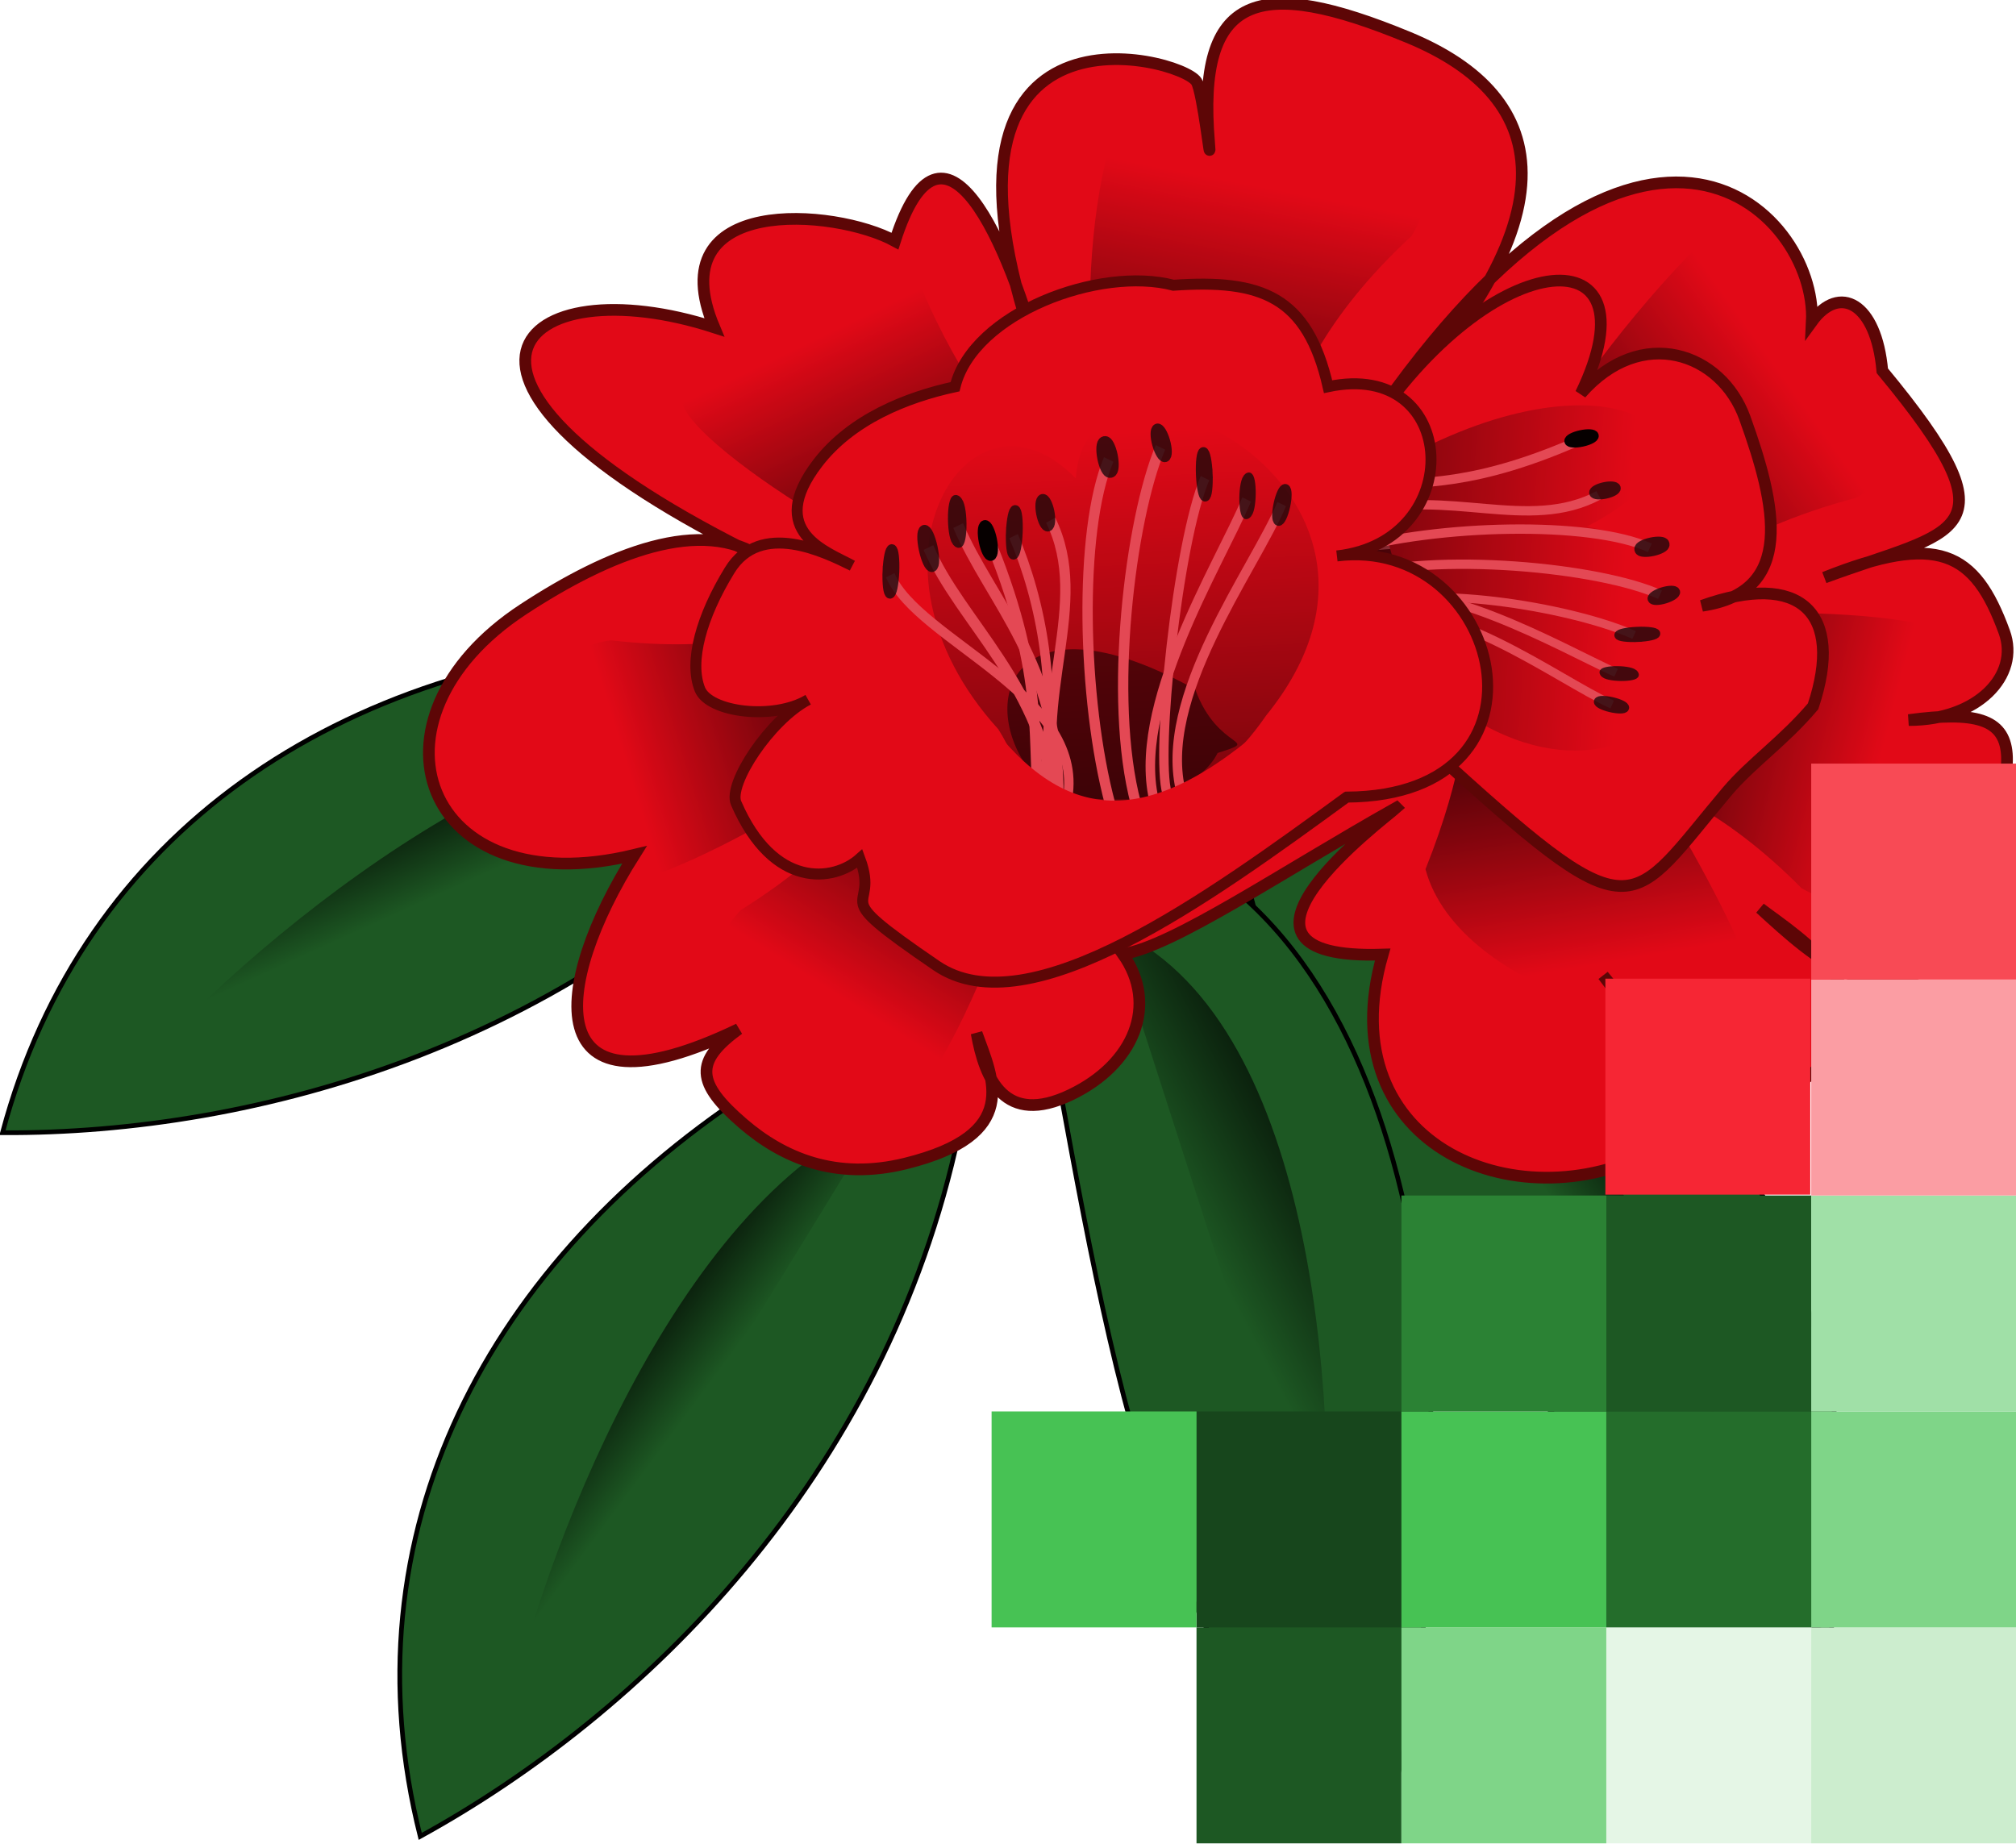 <?xml version="1.0" encoding="UTF-8" standalone="no"?>
<svg
   xmlns:dc="http://purl.org/dc/elements/1.1/"
   xmlns:cc="http://creativecommons.org/ns#"
   xmlns:rdf="http://www.w3.org/1999/02/22-rdf-syntax-ns#"
   xmlns:svg="http://www.w3.org/2000/svg"
   xmlns="http://www.w3.org/2000/svg"
   xmlns:xlink="http://www.w3.org/1999/xlink"
   xmlns:sodipodi="http://sodipodi.sourceforge.net/DTD/sodipodi-0.dtd"
   xmlns:inkscape="http://www.inkscape.org/namespaces/inkscape"
   width="47.873mm"
   height="43.793mm"
   viewBox="0 0 47.873 43.793"
   version="1.1"
   id="svg4036"
   inkscape:version="1.0.2 (e86c870879, 2021-01-15)"
   sodipodi:docname="rhododendron.svg">
  <defs
     id="defs4030">
    <linearGradient
       inkscape:collect="always"
       xlink:href="#linearGradient3316"
       id="linearGradient8002"
       gradientUnits="userSpaceOnUse"
       x1="164.237"
       y1="1307.685"
       x2="184.766"
       y2="1322.862" />
    <linearGradient
       inkscape:collect="always"
       id="linearGradient3316">
      <stop
         style="stop-color:#000000;stop-opacity:1;"
         offset="0"
         id="stop3318" />
      <stop
         style="stop-color:#000000;stop-opacity:0;"
         offset="1"
         id="stop3320" />
    </linearGradient>
    <linearGradient
       inkscape:collect="always"
       xlink:href="#linearGradient3316"
       id="linearGradient8004"
       gradientUnits="userSpaceOnUse"
       x1="167.537"
       y1="1292.836"
       x2="148.838"
       y2="1320.059" />
    <linearGradient
       inkscape:collect="always"
       xlink:href="#linearGradient3316"
       id="linearGradient8014"
       gradientUnits="userSpaceOnUse"
       gradientTransform="matrix(-1,0,0,1,576.356,-36.297)"
       x1="167.593"
       y1="1301.428"
       x2="204.671"
       y2="1320.991" />
    <linearGradient
       inkscape:collect="always"
       xlink:href="#linearGradient3316"
       id="linearGradient8016"
       gradientUnits="userSpaceOnUse"
       gradientTransform="matrix(-1,0,0,1,576.356,-36.297)"
       x1="167.537"
       y1="1292.836"
       x2="148.838"
       y2="1320.059" />
    <linearGradient
       inkscape:collect="always"
       xlink:href="#linearGradient3316"
       id="linearGradient8018"
       gradientUnits="userSpaceOnUse"
       gradientTransform="matrix(0.935,0,0,0.961,23.617,44.38)"
       x1="352.582"
       y1="1231.906"
       x2="355.047"
       y2="1145.475" />
    <linearGradient
       inkscape:collect="always"
       xlink:href="#linearGradient3316"
       id="linearGradient8020"
       gradientUnits="userSpaceOnUse"
       gradientTransform="matrix(0.432,-0.908,-0.852,-0.485,1339.79,1526.353)"
       x1="370.923"
       y1="1208.537"
       x2="383.24"
       y2="1148.451" />
    <linearGradient
       inkscape:collect="always"
       xlink:href="#linearGradient3316"
       id="linearGradient8022"
       gradientUnits="userSpaceOnUse"
       gradientTransform="matrix(-0.537,-1.053,-0.998,0.598,1860.086,247.042)"
       x1="370.923"
       y1="1208.537"
       x2="379.289"
       y2="1153.844" />
    <linearGradient
       inkscape:collect="always"
       xlink:href="#linearGradient3316"
       id="linearGradient8024"
       gradientUnits="userSpaceOnUse"
       gradientTransform="matrix(0.929,0.106,0.109,-0.954,-20.463,1723.484)"
       x1="370.923"
       y1="1208.537"
       x2="386.932"
       y2="1152.163" />
    <linearGradient
       inkscape:collect="always"
       xlink:href="#linearGradient3316"
       id="linearGradient8026"
       gradientUnits="userSpaceOnUse"
       gradientTransform="matrix(0.935,0,0,0.961,23.617,44.38)"
       x1="352.441"
       y1="1214.364"
       x2="369.261"
       y2="1155.121" />
    <linearGradient
       inkscape:collect="always"
       xlink:href="#linearGradient3316"
       id="linearGradient8028"
       gradientUnits="userSpaceOnUse"
       gradientTransform="matrix(0.742,0.642,0.684,-0.735,-765.444,1274.05)"
       x1="370.923"
       y1="1208.537"
       x2="379.519"
       y2="1151.29" />
    <linearGradient
       inkscape:collect="always"
       xlink:href="#linearGradient3316"
       id="linearGradient8030"
       gradientUnits="userSpaceOnUse"
       gradientTransform="matrix(0.137,0.925,0.95,-0.141,-887.293,432.774)"
       x1="370.923"
       y1="1208.537"
       x2="379.519"
       y2="1151.29" />
    <linearGradient
       inkscape:collect="always"
       xlink:href="#linearGradient3316"
       id="linearGradient8032"
       gradientUnits="userSpaceOnUse"
       gradientTransform="matrix(-0.736,0.577,0.593,0.756,-107.821,-552.599)"
       x1="383.692"
       y1="1208.446"
       x2="370.945"
       y2="1149.502" />
    <linearGradient
       inkscape:collect="always"
       xlink:href="#linearGradient3316"
       id="linearGradient8034"
       gradientUnits="userSpaceOnUse"
       gradientTransform="matrix(-1.17,-0.368,-0.514,0.883,1430.425,-378.349)"
       x1="369.854"
       y1="1221.175"
       x2="380.041"
       y2="1151.507" />
    <linearGradient
       inkscape:collect="always"
       xlink:href="#linearGradient3316"
       id="linearGradient8036"
       gradientUnits="userSpaceOnUse"
       gradientTransform="matrix(0.825,0.541,0.556,-0.847,-603.701,2000.206)"
       x1="373.067"
       y1="1193.639"
       x2="388.8"
       y2="1181.002" />
    <linearGradient
       inkscape:collect="always"
       xlink:href="#linearGradient3316"
       id="linearGradient8038"
       gradientUnits="userSpaceOnUse"
       gradientTransform="matrix(0.935,0,0,0.961,23.617,44.38)"
       x1="352.441"
       y1="1214.364"
       x2="364.126"
       y2="1142.762" />
    <linearGradient
       inkscape:collect="always"
       xlink:href="#linearGradient3316"
       id="linearGradient4354"
       gradientUnits="userSpaceOnUse"
       x1="164.237"
       y1="1307.685"
       x2="184.766"
       y2="1322.862" />
    <linearGradient
       inkscape:collect="always"
       xlink:href="#linearGradient3316"
       id="linearGradient4356"
       gradientUnits="userSpaceOnUse"
       x1="167.537"
       y1="1292.836"
       x2="148.838"
       y2="1320.059" />
    <linearGradient
       inkscape:collect="always"
       xlink:href="#linearGradient3316"
       id="linearGradient4358"
       gradientUnits="userSpaceOnUse"
       x1="164.237"
       y1="1307.685"
       x2="184.766"
       y2="1322.862" />
    <linearGradient
       inkscape:collect="always"
       xlink:href="#linearGradient3316"
       id="linearGradient4360"
       gradientUnits="userSpaceOnUse"
       x1="167.537"
       y1="1292.836"
       x2="148.838"
       y2="1320.059" />
  </defs>
  <sodipodi:namedview
     id="base"
     pagecolor="#ffffff"
     bordercolor="#666666"
     borderopacity="1.0"
     inkscape:pageopacity="0.0"
     inkscape:pageshadow="2"
     inkscape:zoom="5.6"
     inkscape:cx="163.34562"
     inkscape:cy="106.21255"
     inkscape:document-units="mm"
     inkscape:current-layer="layer1"
     inkscape:document-rotation="0"
     showgrid="false"
     fit-margin-top="0"
     fit-margin-left="0"
     fit-margin-right="0"
     fit-margin-bottom="0"
     inkscape:window-width="1920"
     inkscape:window-height="1027"
     inkscape:window-x="0"
     inkscape:window-y="0"
     inkscape:window-maximized="1"
     inkscape:snap-others="false"
     inkscape:snap-grids="false"
     inkscape:snap-to-guides="false" />
  <g
     inkscape:label="Calque 1"
     inkscape:groupmode="layer"
     id="layer1"
     transform="translate(-328.337,-195.062)">
    <g
       id="g12213"
       transform="matrix(0.111,0,0,0.111,314.505,144.143)">
      <g
         transform="translate(-0.213,-579.274)"
         id="g12340">
        <g
           transform="matrix(-1,0,0,1,633.095,-39.747)"
           id="g12342">
          <path
             style="fill:#1d5823;fill-opacity:1;fill-rule:nonzero;stroke:#000000;stroke-width:1;stroke-linecap:butt;stroke-linejoin:miter;stroke-miterlimit:4;stroke-dasharray:none;stroke-dashoffset:0;stroke-opacity:1"
             d="m 212.116,1240.272 c -59.401,37.878 -111.555,122.832 -95.284,187.347 47.266,-25.962 110.144,-92.434 125.786,-166.343 z"
             id="path12344"
             sodipodi:nodetypes="cccc"
             inkscape:connector-curvature="0" />
          <path
             style="fill:url(#linearGradient4354);fill-opacity:1;fill-rule:nonzero;stroke:url(#linearGradient4356);stroke-width:0;stroke-linecap:butt;stroke-linejoin:miter;stroke-miterlimit:4;stroke-dasharray:none;stroke-dashoffset:0;stroke-opacity:1"
             d="m 134.975,1404.624 c 7.469,-36.582 36.525,-112.434 80.058,-130.761"
             id="path12346"
             sodipodi:nodetypes="cc"
             inkscape:connector-curvature="0" />
        </g>
        <g
           transform="rotate(29.09,404.866,1370.421)"
           id="g12348">
          <path
             style="fill:#1d5823;fill-opacity:1;fill-rule:nonzero;stroke:#000000;stroke-width:1;stroke-linecap:butt;stroke-linejoin:miter;stroke-miterlimit:4;stroke-dasharray:none;stroke-dashoffset:0;stroke-opacity:1"
             d="m 190.06,1266.528 c -59.401,37.878 -89.499,96.575 -73.229,161.09 47.266,-25.962 99.642,-76.68 115.283,-150.589 z"
             id="path12350"
             sodipodi:nodetypes="cccc"
             inkscape:connector-curvature="0" />
          <path
             style="fill:url(#linearGradient4358);fill-opacity:1;fill-rule:nonzero;stroke:url(#linearGradient4360);stroke-width:0;stroke-linecap:butt;stroke-linejoin:miter;stroke-miterlimit:4;stroke-dasharray:none;stroke-dashoffset:0;stroke-opacity:1"
             d="m 134.975,1404.624 c 7.469,-36.582 36.525,-112.434 80.058,-130.761"
             id="path12352"
             sodipodi:nodetypes="cc"
             inkscape:connector-curvature="0" />
        </g>
        <g
           id="g12354"
           transform="translate(97.893,3.3)">
          <path
             sodipodi:nodetypes="cccc"
             id="path12356"
             d="m 190.06,1266.528 c -59.401,37.878 -89.499,96.575 -73.229,161.09 47.266,-25.962 99.642,-76.68 115.283,-150.589 z"
             style="fill:#1d5823;fill-opacity:1;fill-rule:nonzero;stroke:#000000;stroke-width:1;stroke-linecap:butt;stroke-linejoin:miter;stroke-miterlimit:4;stroke-dasharray:none;stroke-dashoffset:0;stroke-opacity:1"
             inkscape:connector-curvature="0" />
          <path
             sodipodi:nodetypes="cc"
             id="path12358"
             d="m 134.975,1404.624 c 7.469,-36.582 36.525,-112.434 80.058,-130.761"
             style="fill:url(#linearGradient8002);fill-opacity:1;fill-rule:nonzero;stroke:url(#linearGradient8004);stroke-width:0;stroke-linecap:butt;stroke-linejoin:miter;stroke-miterlimit:4;stroke-dasharray:none;stroke-dashoffset:0;stroke-opacity:1"
             inkscape:connector-curvature="0" />
        </g>
        <g
           id="g12360">
          <path
             style="fill:#1d5823;fill-opacity:1;fill-rule:nonzero;stroke:#000000;stroke-width:1;stroke-linecap:butt;stroke-linejoin:miter;stroke-miterlimit:4;stroke-dasharray:none;stroke-dashoffset:0;stroke-opacity:1"
             d="m 383.431,1224.182 c 54.13,36.999 55.316,146.179 37.488,204.437 -47.266,-25.962 -58.402,-98.029 -71.844,-171.387 z"
             id="path12362"
             sodipodi:nodetypes="cccc"
             inkscape:connector-curvature="0" />
          <path
             style="fill:url(#linearGradient8014);fill-opacity:1;fill-rule:nonzero;stroke:url(#linearGradient8016);stroke-width:0;stroke-linecap:butt;stroke-linejoin:miter;stroke-miterlimit:4;stroke-dasharray:none;stroke-dashoffset:0;stroke-opacity:1"
             d="m 408.069,1378.354 c 2.98,-40.432 -2.113,-123.562 -45.647,-141.889"
             id="path12364"
             sodipodi:nodetypes="cc"
             inkscape:connector-curvature="0" />
        </g>
        <path
           d="m 423.573,1210.807 c -2.935,2.625 -43.294,32.729 -2.953,31.439 -11.899,41.32 30.003,58.288 59.77,41.058 11.147,-6.452 8.58,-8.513 -12.594,-36.585 9.487,11.763 28.052,34.113 44.397,21.204 19.856,-15.682 -2.579,-29.317 -10.808,-35.575 11.706,10.698 25.748,23.633 39.959,9.163 16.709,-42.83 20.161,-53.278 -8.171,-49.44 14.811,0.019 23.8,-9.588 20.445,-18.825 -6.278,-17.284 -14.281,-21.334 -38.494,-11.663 27.926,-10.324 41.863,-8.664 12.39,-44.25 -1.294,-14.543 -9.177,-18.658 -15.084,-10.505 1.189,-23.566 -37.572,-64.239 -97.217,26.3 48.387,-47.992 41.741,-74.402 10.872,-87.142 -31.914,-13.171 -45.319,-9.578 -42.596,22.5 0.587,6.989 -1.297,-10.881 -2.715,-13.052 -3.5,-5.358 -63.251,-20.919 -33.137,60.975 -7.038,-26.733 -21.124,-58.852 -31.35,-26.822 -12.878,-7.035 -50.645,-9.991 -38.665,18.462 -41.218,-13.352 -69.441,10.447 10.45,49.463 -13.035,-9.2 -33.05,-1.102 -51.294,10.858 -35.868,23.515 -21.531,63.521 23.775,52.538 -17.496,27.698 -21.096,58.126 22.293,37.272 -9.481,6.916 -9.172,11.532 0.97,20.246 8.518,7.319 19.852,12.217 34.772,8.516 24.743,-6.138 18.748,-17.979 15.17,-27.867 1.732,9.797 5.97,19.963 20.137,13.167 13.496,-6.475 18.821,-19.176 11.158,-30.085 11.029,-1.869 33.547,-17.277 58.52,-31.35 z"
           style="fill:#e20917;fill-opacity:1;fill-rule:nonzero;stroke:#5d0606;stroke-width:2.5;stroke-linecap:round;stroke-linejoin:miter;stroke-miterlimit:4;stroke-dasharray:none;stroke-dashoffset:0;stroke-opacity:1"
           id="path12366"
           sodipodi:nodetypes="ccscscccsccccscsccccsccsscscc"
           inkscape:connector-curvature="0" />
        <g
           transform="matrix(0.305,0.994,-0.994,0.305,1501.886,451.892)"
           id="g12368">
          <path
             d="m 380.374,1198.406 c -22.123,20.861 -46.567,13.951 -51.066,-8.507 -34.085,-41.049 2.931,-71.027 23.717,-30.972 15.641,-47.488 71.271,6.759 27.35,39.479 z"
             style="opacity:0.768;fill:url(#linearGradient8018);fill-opacity:1;fill-rule:nonzero;stroke:none"
             id="path12370"
             sodipodi:nodetypes="cccc"
             inkscape:connector-curvature="0" />
          <g
             transform="translate(-4.151,7.412)"
             id="g12372">
            <path
               d="m 338.49,1147.518 c 5.597,26.011 1.569,36.962 0.574,46.572"
               style="fill:none;stroke:#e44854;stroke-width:2;stroke-linecap:butt;stroke-linejoin:miter;stroke-miterlimit:4;stroke-dasharray:none;stroke-dashoffset:0;stroke-opacity:1"
               id="path12374"
               inkscape:connector-curvature="0" />
            <path
               d="m 294.839,1133.949 c 0,1.514 -0.348,2.741 -0.778,2.741 -0.429,0 -0.778,-1.227 -0.778,-2.741 0,-1.514 0.348,-2.741 0.778,-2.741 0.429,0 0.778,1.227 0.778,2.741 z"
               transform="translate(44.458,14.742)"
               style="fill:none;stroke:#060000;stroke-width:2;stroke-linecap:round;stroke-linejoin:miter;stroke-miterlimit:4;stroke-dasharray:none;stroke-dashoffset:0;stroke-opacity:1"
               id="path12376"
               inkscape:connector-curvature="0" />
          </g>
          <g
             transform="matrix(0.918,0,0,0.918,25.671,105.84)"
             id="g12378">
            <path
               d="m 398.395,1150.262 c -8.449,11.383 -33.951,32.85 -32.661,52.414"
               style="fill:none;stroke:#e44854;stroke-width:2;stroke-linecap:butt;stroke-linejoin:miter;stroke-miterlimit:4;stroke-dasharray:none;stroke-dashoffset:0;stroke-opacity:1"
               id="path12380"
               inkscape:connector-curvature="0" />
            <path
               d="m 294.839,1133.949 c 0,1.763 -0.348,3.193 -0.778,3.193 -0.429,0 -0.778,-1.429 -0.778,-3.193 0,-1.763 0.348,-3.193 0.778,-3.193 0.429,0 0.778,1.429 0.778,3.193 z"
               transform="rotate(25.373,309.623,1373.95)"
               style="opacity:0.799;fill:none;stroke:#1d080a;stroke-width:2;stroke-linecap:round;stroke-linejoin:miter;stroke-miterlimit:4;stroke-dasharray:none;stroke-dashoffset:0;stroke-opacity:1"
               id="path12382"
               inkscape:connector-curvature="0" />
          </g>
          <g
             transform="matrix(0.921,0,0,0.921,24.322,102.713)"
             id="g12384">
            <path
               d="m 391.553,1147.463 c -8.449,11.383 -31.852,36.727 -30.562,56.292"
               style="fill:none;stroke:#e44854;stroke-width:2;stroke-linecap:butt;stroke-linejoin:miter;stroke-miterlimit:4;stroke-dasharray:none;stroke-dashoffset:0;stroke-opacity:1"
               id="path12386"
               inkscape:connector-curvature="0" />
            <path
               d="m 294.839,1133.949 c 0,1.848 -0.348,3.346 -0.778,3.346 -0.429,0 -0.778,-1.498 -0.778,-3.346 0,-1.848 0.348,-3.346 0.778,-3.346 0.429,0 0.778,1.498 0.778,3.346 z"
               transform="matrix(0.992,0,-0.235,1.02,366.65,-9.828)"
               style="opacity:0.799;fill:none;stroke:#1d080a;stroke-width:2;stroke-linecap:round;stroke-linejoin:miter;stroke-miterlimit:4;stroke-dasharray:none;stroke-dashoffset:0;stroke-opacity:1"
               id="path12388"
               inkscape:connector-curvature="0" />
          </g>
          <g
             transform="matrix(0.911,0,0,0.911,27.959,114.083)"
             id="g12390">
            <path
               d="m 384.089,1141.554 c -8.449,11.383 -21.729,42.326 -20.439,61.89"
               style="fill:none;stroke:#e44854;stroke-width:2;stroke-linecap:butt;stroke-linejoin:miter;stroke-miterlimit:4;stroke-dasharray:none;stroke-dashoffset:0;stroke-opacity:1"
               id="path12392"
               inkscape:connector-curvature="0" />
            <path
               d="m 294.839,1133.949 c 0,2.422 -0.346,4.389 -0.774,4.399 -0.428,0.01 -0.777,-1.94 -0.781,-4.362 -0.004,-2.422 0.34,-4.405 0.768,-4.436 0.428,-0.03 0.78,1.903 0.787,4.324 l -0.777,0.074 z"
               transform="rotate(9.765,299.031,1664.405)"
               style="opacity:0.799;fill:none;stroke:#1d080a;stroke-width:2;stroke-linecap:round;stroke-linejoin:miter;stroke-miterlimit:4;stroke-dasharray:none;stroke-dashoffset:0;stroke-opacity:1"
               id="path12394"
               inkscape:connector-curvature="0" />
          </g>
          <g
             transform="translate(-4.151,7.412)"
             id="g12396">
            <path
               d="m 374.758,1139.377 c -8.449,11.383 -19.1,44.59 -17.81,64.155"
               style="fill:none;stroke:#e44854;stroke-width:2;stroke-linecap:butt;stroke-linejoin:miter;stroke-miterlimit:4;stroke-dasharray:none;stroke-dashoffset:0;stroke-opacity:1"
               id="path12398"
               inkscape:connector-curvature="0" />
            <path
               d="m 294.839,1133.949 c 0,1.431 -0.348,2.59 -0.778,2.59 -0.429,0 -0.778,-1.16 -0.778,-2.59 0,-1.431 0.348,-2.59 0.778,-2.59 0.429,0 0.778,1.16 0.778,2.59 z"
               transform="rotate(-4.648,392.042,138.19)"
               style="opacity:0.799;fill:none;stroke:#1d080a;stroke-width:2;stroke-linecap:round;stroke-linejoin:miter;stroke-miterlimit:4;stroke-dasharray:none;stroke-dashoffset:0;stroke-opacity:1"
               id="path12400"
               inkscape:connector-curvature="0" />
          </g>
          <g
             transform="translate(-4.151,7.412)"
             id="g12402">
            <path
               d="m 364.495,1139.377 c -8.449,11.383 -14.503,43.434 -13.213,62.998"
               style="fill:none;stroke:#e44854;stroke-width:2;stroke-linecap:butt;stroke-linejoin:miter;stroke-miterlimit:4;stroke-dasharray:none;stroke-dashoffset:0;stroke-opacity:1"
               id="path12404"
               inkscape:connector-curvature="0" />
            <path
               d="m 294.839,1133.949 c 0,1.597 -0.348,2.891 -0.778,2.891 -0.429,0 -0.778,-1.294 -0.778,-2.891 0,-1.597 0.348,-2.891 0.778,-2.891 0.429,0 0.778,1.294 0.778,2.891 z"
               transform="matrix(1.127,0,0,0.982,32.967,25.359)"
               style="opacity:0.799;fill:none;stroke:#1d080a;stroke-width:2;stroke-linecap:round;stroke-linejoin:miter;stroke-miterlimit:4;stroke-dasharray:none;stroke-dashoffset:0;stroke-opacity:1"
               id="path12406"
               inkscape:connector-curvature="0" />
          </g>
          <g
             transform="translate(-4.151,7.412)"
             id="g12408">
            <path
               d="m 351.185,1147.698 c 4.613,16.36 -8.434,31.172 -7.144,50.736"
               style="fill:none;stroke:#e44854;stroke-width:2;stroke-linecap:butt;stroke-linejoin:miter;stroke-miterlimit:4;stroke-dasharray:none;stroke-dashoffset:0;stroke-opacity:1"
               id="path12410"
               inkscape:connector-curvature="0" />
            <path
               d="m 294.839,1133.949 c 0,1.347 -0.348,2.439 -0.778,2.439 -0.429,0 -0.778,-1.092 -0.778,-2.439 0,-1.347 0.348,-2.439 0.778,-2.439 0.429,0 0.778,1.092 0.778,2.439 z"
               transform="translate(56.397,12.215)"
               style="opacity:0.799;fill:none;stroke:#1d080a;stroke-width:2;stroke-linecap:round;stroke-linejoin:miter;stroke-miterlimit:4;stroke-dasharray:none;stroke-dashoffset:0;stroke-opacity:1"
               id="path12412"
               inkscape:connector-curvature="0" />
          </g>
        </g>
      </g>
      <path
         id="path12414"
         style="opacity:0.768;fill:url(#linearGradient8020);fill-opacity:1;fill-rule:nonzero;stroke:none"
         d="m 472.464,593.726 c -15.473,39.411 2.975,20.078 37.563,55.04 22.498,13.512 41.891,-35.749 31.323,-49.753 14.374,-10.203 -56.72,-11.729 -68.885,-5.287 z"
         sodipodi:nodetypes="cccc"
         inkscape:connector-curvature="0" />
      <path
         inkscape:transform-center-x="-17.455142"
         d="m 447.287,569.674 c 25.469,42.224 20.106,9.875 74.43,-4.441 26.992,-15.318 3.501,-62.171 -16.1,-59.958 0.216,-22.042 -56.164,47.171 -58.33,64.4 z"
         style="opacity:0.768;fill:url(#linearGradient8022);fill-opacity:1;fill-rule:nonzero;stroke:none"
         id="path12205"
         inkscape:connector-curvature="0" />
      <path
         d="m 465.212,608.425 c -39.182,-1.55 -18.175,-7.456 -35.639,36.281 7.021,26.479 58.672,39.876 66.844,25.426 13.855,10.082 -21.35,-52.455 -31.204,-61.707 z"
         style="opacity:0.768;fill:url(#linearGradient8024);fill-opacity:1;fill-rule:nonzero;stroke:none"
         id="path12209"
         sodipodi:nodetypes="cccc"
         inkscape:connector-curvature="0" />
      <g
         transform="translate(-0.213,-579.274)"
         id="g12418">
        <path
           d="m 435.28,1202.223 c 39.786,36.102 38.195,29.797 59.073,5.088 5.077,-6.009 12.14,-10.817 18.354,-18.188 6.664,-20.038 -2.77,-29.034 -23.759,-21.509 20.015,-2.939 15.951,-21.315 9.149,-40.199 -5,-13.882 -22.139,-20.008 -35.076,-5.2 17.026,-35.194 -20.531,-32.222 -47.11,10.566"
           style="fill:#e20917;fill-opacity:1;fill-rule:nonzero;stroke:#5d0606;stroke-width:2.5;stroke-linecap:round;stroke-linejoin:miter;stroke-miterlimit:4;stroke-dasharray:none;stroke-dashoffset:0;stroke-opacity:1"
           id="path12420"
           sodipodi:nodetypes="csccscc"
           inkscape:connector-curvature="0" />
        <g
           transform="rotate(77.744,413.84,1223.847)"
           id="g12422">
          <path
             d="m 380.374,1198.406 c -22.123,20.861 -46.567,13.951 -51.066,-8.507 -11.955,-46.631 13.6,-68.389 23.717,-30.972 20.543,-46.663 76.481,1.338 27.35,39.479 z"
             style="opacity:0.485;fill:url(#linearGradient8026);fill-opacity:1;fill-rule:nonzero;stroke:none"
             id="path12424"
             sodipodi:nodetypes="cccc"
             inkscape:connector-curvature="0" />
          <g
             transform="translate(-4.151,7.412)"
             id="g12426">
            <path
               d="m 338.49,1147.518 c 5.597,26.011 1.569,36.962 0.574,46.572"
               style="fill:none;stroke:#e44854;stroke-width:2;stroke-linecap:butt;stroke-linejoin:miter;stroke-miterlimit:4;stroke-dasharray:none;stroke-dashoffset:0;stroke-opacity:1"
               id="path12428"
               inkscape:connector-curvature="0" />
            <path
               d="m 294.839,1133.949 c 0,1.514 -0.348,2.741 -0.778,2.741 -0.429,0 -0.778,-1.227 -0.778,-2.741 0,-1.514 0.348,-2.741 0.778,-2.741 0.429,0 0.778,1.227 0.778,2.741 z"
               transform="translate(44.458,14.742)"
               style="fill:none;stroke:#060000;stroke-width:2;stroke-linecap:round;stroke-linejoin:miter;stroke-miterlimit:4;stroke-dasharray:none;stroke-dashoffset:0;stroke-opacity:1"
               id="path12430"
               inkscape:connector-curvature="0" />
          </g>
          <g
             transform="matrix(0.918,0,0,0.918,25.671,105.84)"
             id="g12432">
            <path
               d="m 398.395,1150.262 c -8.449,11.383 -33.951,32.85 -32.661,52.414"
               style="fill:none;stroke:#e44854;stroke-width:2;stroke-linecap:butt;stroke-linejoin:miter;stroke-miterlimit:4;stroke-dasharray:none;stroke-dashoffset:0;stroke-opacity:1"
               id="path12434"
               inkscape:connector-curvature="0" />
            <path
               d="m 294.839,1133.949 c 0,1.763 -0.348,3.193 -0.778,3.193 -0.429,0 -0.778,-1.429 -0.778,-3.193 0,-1.763 0.348,-3.193 0.778,-3.193 0.429,0 0.778,1.429 0.778,3.193 z"
               transform="rotate(25.373,309.623,1373.95)"
               style="opacity:0.799;fill:none;stroke:#1d080a;stroke-width:2;stroke-linecap:round;stroke-linejoin:miter;stroke-miterlimit:4;stroke-dasharray:none;stroke-dashoffset:0;stroke-opacity:1"
               id="path12436"
               inkscape:connector-curvature="0" />
          </g>
          <g
             transform="matrix(0.921,0,0,0.921,24.322,102.713)"
             id="g12438">
            <path
               d="m 391.553,1147.463 c -8.449,11.383 -31.852,36.727 -30.562,56.292"
               style="fill:none;stroke:#e44854;stroke-width:2;stroke-linecap:butt;stroke-linejoin:miter;stroke-miterlimit:4;stroke-dasharray:none;stroke-dashoffset:0;stroke-opacity:1"
               id="path12440"
               inkscape:connector-curvature="0" />
            <path
               d="m 294.839,1133.949 c 0,1.848 -0.348,3.346 -0.778,3.346 -0.429,0 -0.778,-1.498 -0.778,-3.346 0,-1.848 0.348,-3.346 0.778,-3.346 0.429,0 0.778,1.498 0.778,3.346 z"
               transform="matrix(0.992,0,-0.235,1.02,366.65,-9.828)"
               style="opacity:0.799;fill:none;stroke:#1d080a;stroke-width:2;stroke-linecap:round;stroke-linejoin:miter;stroke-miterlimit:4;stroke-dasharray:none;stroke-dashoffset:0;stroke-opacity:1"
               id="path12442"
               inkscape:connector-curvature="0" />
          </g>
          <g
             transform="matrix(0.911,0,0,0.911,27.959,114.083)"
             id="g12444">
            <path
               d="m 384.089,1141.554 c -8.449,11.383 -21.729,42.326 -20.439,61.89"
               style="fill:none;stroke:#e44854;stroke-width:2;stroke-linecap:butt;stroke-linejoin:miter;stroke-miterlimit:4;stroke-dasharray:none;stroke-dashoffset:0;stroke-opacity:1"
               id="path12446"
               inkscape:connector-curvature="0" />
            <path
               d="m 294.839,1133.949 c 0,2.422 -0.346,4.389 -0.774,4.399 -0.428,0.01 -0.777,-1.94 -0.781,-4.362 -0.004,-2.422 0.34,-4.405 0.768,-4.436 0.428,-0.03 0.78,1.903 0.787,4.324 l -0.777,0.074 z"
               transform="rotate(9.765,299.031,1664.405)"
               style="opacity:0.799;fill:none;stroke:#1d080a;stroke-width:2;stroke-linecap:round;stroke-linejoin:miter;stroke-miterlimit:4;stroke-dasharray:none;stroke-dashoffset:0;stroke-opacity:1"
               id="path12448"
               inkscape:connector-curvature="0" />
          </g>
          <g
             transform="translate(-4.151,7.412)"
             id="g12450">
            <path
               d="m 374.758,1139.377 c -8.449,11.383 -19.1,44.59 -17.81,64.155"
               style="fill:none;stroke:#e44854;stroke-width:2;stroke-linecap:butt;stroke-linejoin:miter;stroke-miterlimit:4;stroke-dasharray:none;stroke-dashoffset:0;stroke-opacity:1"
               id="path12452"
               inkscape:connector-curvature="0" />
            <path
               d="m 294.839,1133.949 c 0,1.431 -0.348,2.59 -0.778,2.59 -0.429,0 -0.778,-1.16 -0.778,-2.59 0,-1.431 0.348,-2.59 0.778,-2.59 0.429,0 0.778,1.16 0.778,2.59 z"
               transform="rotate(-4.648,392.042,138.19)"
               style="opacity:0.799;fill:none;stroke:#1d080a;stroke-width:2;stroke-linecap:round;stroke-linejoin:miter;stroke-miterlimit:4;stroke-dasharray:none;stroke-dashoffset:0;stroke-opacity:1"
               id="path12454"
               inkscape:connector-curvature="0" />
          </g>
          <g
             transform="translate(-4.151,7.412)"
             id="g12456">
            <path
               d="m 364.495,1139.377 c -8.449,11.383 -14.503,43.434 -13.213,62.998"
               style="fill:none;stroke:#e44854;stroke-width:2;stroke-linecap:butt;stroke-linejoin:miter;stroke-miterlimit:4;stroke-dasharray:none;stroke-dashoffset:0;stroke-opacity:1"
               id="path12458"
               inkscape:connector-curvature="0" />
            <path
               d="m 294.839,1133.949 c 0,1.597 -0.348,2.891 -0.778,2.891 -0.429,0 -0.778,-1.294 -0.778,-2.891 0,-1.597 0.348,-2.891 0.778,-2.891 0.429,0 0.778,1.294 0.778,2.891 z"
               transform="matrix(1.127,0,0,0.982,32.967,25.359)"
               style="opacity:0.799;fill:none;stroke:#1d080a;stroke-width:2;stroke-linecap:round;stroke-linejoin:miter;stroke-miterlimit:4;stroke-dasharray:none;stroke-dashoffset:0;stroke-opacity:1"
               id="path12460"
               inkscape:connector-curvature="0" />
          </g>
          <g
             transform="translate(-4.151,7.412)"
             id="g12462">
            <path
               d="m 351.185,1147.698 c 4.613,16.36 -8.434,31.172 -7.144,50.736"
               style="fill:none;stroke:#e44854;stroke-width:2;stroke-linecap:butt;stroke-linejoin:miter;stroke-miterlimit:4;stroke-dasharray:none;stroke-dashoffset:0;stroke-opacity:1"
               id="path12464"
               inkscape:connector-curvature="0" />
            <path
               d="m 294.839,1133.949 c 0,1.347 -0.348,2.439 -0.778,2.439 -0.429,0 -0.778,-1.092 -0.778,-2.439 0,-1.347 0.348,-2.439 0.778,-2.439 0.429,0 0.778,1.092 0.778,2.439 z"
               transform="translate(56.397,12.215)"
               style="opacity:0.799;fill:none;stroke:#1d080a;stroke-width:2;stroke-linecap:round;stroke-linejoin:miter;stroke-miterlimit:4;stroke-dasharray:none;stroke-dashoffset:0;stroke-opacity:1"
               id="path12466"
               inkscape:connector-curvature="0" />
          </g>
        </g>
      </g>
      <path
         id="path12468"
         style="opacity:0.768;fill:url(#linearGradient8028);fill-opacity:1;fill-rule:nonzero;stroke:none"
         d="m 345.068,628.883 c -33.099,-24.612 -19.743,-1.733 -61.923,24.517 -18.724,19.232 13.958,47.9 29.981,40.656 5.818,16.69 34.796,-51.559 31.942,-65.173 z"
         inkscape:connector-curvature="0" />
      <path
         d="m 315.301,614.443 c -8.607,-38.256 -13.178,-13.12 -59.939,-18.713 -25.467,3.195 -19.68,44.239 -3.611,48.407 -6.168,15.986 57.153,-17.787 63.55,-29.694 z"
         style="opacity:0.768;fill:url(#linearGradient8030);fill-opacity:1;fill-rule:nonzero;stroke:none"
         id="path12470"
         inkscape:connector-curvature="0" />
      <path
         inkscape:transform-center-y="11.697761"
         inkscape:transform-center-x="12.997512"
         id="path12472"
         style="opacity:0.768;fill:url(#linearGradient8032);fill-opacity:1;fill-rule:nonzero;stroke:none"
         d="m 329.67,582.231 c 28.978,-26.417 10.127,-18.995 -8.162,-62.393 -15.383,-20.546 -52.381,5.851 -48.048,21.876 -16.943,2.555 42.698,40.853 56.21,40.517 z"
         sodipodi:nodetypes="cccc"
         inkscape:connector-curvature="0" />
      <path
         d="m 362.184,550.42 c 50.454,12.73 24.597,-4.342 64.431,-41.227 14.464,-23.36 -37.207,-39.954 -53.498,-28.456 -14.119,-13.634 -20.163,57.993 -10.933,69.683 z"
         style="opacity:0.768;fill:url(#linearGradient8034);fill-opacity:1;fill-rule:nonzero;stroke:none"
         id="path12474"
         inkscape:transform-center-x="17.086461"
         inkscape:transform-center-y="-3.3190299"
         inkscape:connector-curvature="0" />
      <path
         d="m 412.715,629.28 c -29.344,21.399 -67.947,49.593 -87.77,36.06 -24.577,-16.779 -11.84,-10.759 -16.387,-22.913 -5.559,4.974 -18.46,6.626 -26.467,-11.858 -1.781,-4.112 7.188,-17.785 15.384,-22.112 -7.376,4.434 -21.17,2.701 -23.137,-2.244 -2.366,-5.949 0.283,-15.539 6.358,-25.447 6.614,-10.787 20.397,-3.889 26.242,-1.019 -5.324,-2.954 -18.673,-7.182 -7.393,-21.926 7.171,-9.373 19.004,-14.11 29.381,-16.345 3.928,-15.845 30.982,-25.847 46.719,-21.717 18.798,-1.288 28.651,2.324 33.088,21.705 28.199,-5.981 29.831,33.114 1.896,36.213 35.085,-4.358 49.386,51.32 2.087,51.602 z"
         style="fill:#e20917;fill-opacity:1;fill-rule:nonzero;stroke:#5d0606;stroke-width:2.345;stroke-linecap:round;stroke-linejoin:miter;stroke-miterlimit:4;stroke-dasharray:none;stroke-dashoffset:0;stroke-opacity:1"
         id="path12476"
         sodipodi:nodetypes="cscscsscsccccc"
         inkscape:connector-curvature="0" />
      <path
         id="path12478"
         style="opacity:0.495;fill:url(#linearGradient8036);fill-opacity:1;fill-rule:nonzero;stroke:none"
         d="m 380.317,606.235 c -36.149,-20.076 -45.921,-0.647 -37.211,14.652 8.252,16.075 36.448,10.276 41.986,-1.043 9.825,-3.156 0.107,-0.218 -4.775,-13.609 z"
         sodipodi:nodetypes="cccc"
         inkscape:connector-curvature="0" />
      <g
         id="g12480"
         transform="matrix(1.079,-0.252,0.234,1.159,-295.365,-681.288)">
        <path
           sodipodi:nodetypes="csccc"
           id="path12482"
           style="opacity:0.485;fill:url(#linearGradient8038);fill-opacity:1;fill-rule:nonzero;stroke:none"
           d="m 380.374,1198.406 c -14.415,12.671 -25.783,10.246 -35.547,7.67 -16.012,-4.225 -11.758,-6.52 -15.7,-16.277 -22.29,-35.623 8.401,-64.756 24.271,-40.994 8.186,-29.232 70.897,16.881 26.976,49.601 z"
           inkscape:connector-curvature="0" />
        <g
           id="g12484"
           transform="translate(-4.151,7.412)">
          <path
             sodipodi:nodetypes="cc"
             id="path12486"
             style="fill:none;stroke:#e44854;stroke-width:2;stroke-linecap:butt;stroke-linejoin:miter;stroke-miterlimit:4;stroke-dasharray:none;stroke-dashoffset:0;stroke-opacity:1"
             d="m 338.645,1147.552 c 5.597,26.011 0.765,37.689 -0.229,47.299"
             inkscape:connector-curvature="0" />
          <path
             id="path12488"
             style="fill:none;stroke:#060000;stroke-width:2;stroke-linecap:round;stroke-linejoin:miter;stroke-miterlimit:4;stroke-dasharray:none;stroke-dashoffset:0;stroke-opacity:1"
             transform="translate(44.458,14.742)"
             d="m 294.839,1133.949 c 0,1.514 -0.348,2.741 -0.778,2.741 -0.429,0 -0.778,-1.227 -0.778,-2.741 0,-1.514 0.348,-2.741 0.778,-2.741 0.429,0 0.778,1.227 0.778,2.741 z"
             inkscape:connector-curvature="0" />
        </g>
        <g
           id="g12490"
           transform="matrix(0.918,0,0,0.918,25.671,105.84)">
          <path
             sodipodi:nodetypes="cc"
             id="path12492"
             style="fill:none;stroke:#e44854;stroke-width:2;stroke-linecap:butt;stroke-linejoin:miter;stroke-miterlimit:4;stroke-dasharray:none;stroke-dashoffset:0;stroke-opacity:1"
             d="m 398.395,1150.262 c -8.449,11.383 -34.015,31.526 -32.725,51.091"
             inkscape:connector-curvature="0" />
          <path
             id="path12494"
             style="opacity:0.799;fill:none;stroke:#1d080a;stroke-width:2;stroke-linecap:round;stroke-linejoin:miter;stroke-miterlimit:4;stroke-dasharray:none;stroke-dashoffset:0;stroke-opacity:1"
             transform="rotate(25.373,309.623,1373.95)"
             d="m 294.839,1133.949 c 0,1.763 -0.348,3.193 -0.778,3.193 -0.429,0 -0.778,-1.429 -0.778,-3.193 0,-1.763 0.348,-3.193 0.778,-3.193 0.429,0 0.778,1.429 0.778,3.193 z"
             inkscape:connector-curvature="0" />
        </g>
        <g
           id="g12496"
           transform="matrix(0.921,0,0,0.921,24.322,102.713)">
          <path
             sodipodi:nodetypes="cc"
             id="path12498"
             style="fill:none;stroke:#e44854;stroke-width:2;stroke-linecap:butt;stroke-linejoin:miter;stroke-miterlimit:4;stroke-dasharray:none;stroke-dashoffset:0;stroke-opacity:1"
             d="m 391.553,1147.463 c -8.449,11.383 -32.784,34.566 -31.494,54.131"
             inkscape:connector-curvature="0" />
          <path
             id="path12500"
             style="opacity:0.799;fill:none;stroke:#1d080a;stroke-width:2;stroke-linecap:round;stroke-linejoin:miter;stroke-miterlimit:4;stroke-dasharray:none;stroke-dashoffset:0;stroke-opacity:1"
             transform="matrix(0.992,0,-0.235,1.02,366.65,-9.828)"
             d="m 294.839,1133.949 c 0,1.848 -0.348,3.346 -0.778,3.346 -0.429,0 -0.778,-1.498 -0.778,-3.346 0,-1.848 0.348,-3.346 0.778,-3.346 0.429,0 0.778,1.498 0.778,3.346 z"
             inkscape:connector-curvature="0" />
        </g>
        <g
           id="g12502"
           transform="matrix(0.911,0,0,0.911,27.959,114.083)">
          <path
             sodipodi:nodetypes="cc"
             id="path12504"
             style="fill:none;stroke:#e44854;stroke-width:2;stroke-linecap:butt;stroke-linejoin:miter;stroke-miterlimit:4;stroke-dasharray:none;stroke-dashoffset:0;stroke-opacity:1"
             d="m 384.089,1141.554 c -8.449,11.383 -21.888,51.208 -21.11,59.271"
             inkscape:connector-curvature="0" />
          <path
             id="path12506"
             style="opacity:0.799;fill:none;stroke:#1d080a;stroke-width:2;stroke-linecap:round;stroke-linejoin:miter;stroke-miterlimit:4;stroke-dasharray:none;stroke-dashoffset:0;stroke-opacity:1"
             transform="rotate(9.765,299.031,1664.405)"
             d="m 294.839,1133.949 c 0,2.422 -0.346,4.389 -0.774,4.399 -0.428,0.01 -0.777,-1.94 -0.781,-4.362 -0.004,-2.422 0.34,-4.405 0.768,-4.436 0.428,-0.03 0.78,1.903 0.787,4.324 l -0.777,0.074 z"
             inkscape:connector-curvature="0" />
        </g>
        <g
           id="g12508"
           transform="translate(-4.151,7.412)">
          <path
             sodipodi:nodetypes="cc"
             id="path12510"
             style="fill:none;stroke:#e44854;stroke-width:2;stroke-linecap:butt;stroke-linejoin:miter;stroke-miterlimit:4;stroke-dasharray:none;stroke-dashoffset:0;stroke-opacity:1"
             d="m 374.758,1139.377 c -8.449,11.383 -19.557,42.236 -18.267,61.801"
             inkscape:connector-curvature="0" />
          <path
             id="path12512"
             style="opacity:0.799;fill:none;stroke:#1d080a;stroke-width:2;stroke-linecap:round;stroke-linejoin:miter;stroke-miterlimit:4;stroke-dasharray:none;stroke-dashoffset:0;stroke-opacity:1"
             transform="rotate(-4.648,392.042,138.19)"
             d="m 294.839,1133.949 c 0,1.431 -0.348,2.59 -0.778,2.59 -0.429,0 -0.778,-1.16 -0.778,-2.59 0,-1.431 0.348,-2.59 0.778,-2.59 0.429,0 0.778,1.16 0.778,2.59 z"
             inkscape:connector-curvature="0" />
        </g>
        <g
           id="g12514"
           transform="translate(-4.151,7.412)">
          <path
             sodipodi:nodetypes="cc"
             id="path12516"
             style="fill:none;stroke:#e44854;stroke-width:2;stroke-linecap:butt;stroke-linejoin:miter;stroke-miterlimit:4;stroke-dasharray:none;stroke-dashoffset:0;stroke-opacity:1"
             d="m 364.495,1139.377 c -8.449,11.383 -14.19,41.247 -12.9,60.812"
             inkscape:connector-curvature="0" />
          <path
             id="path12518"
             style="opacity:0.799;fill:none;stroke:#1d080a;stroke-width:2;stroke-linecap:round;stroke-linejoin:miter;stroke-miterlimit:4;stroke-dasharray:none;stroke-dashoffset:0;stroke-opacity:1"
             transform="matrix(1.127,0,0,0.982,32.967,25.359)"
             d="m 294.839,1133.949 c 0,1.597 -0.348,2.891 -0.778,2.891 -0.429,0 -0.778,-1.294 -0.778,-2.891 0,-1.597 0.348,-2.891 0.778,-2.891 0.429,0 0.778,1.294 0.778,2.891 z"
             inkscape:connector-curvature="0" />
        </g>
        <g
           id="g12520"
           transform="translate(-4.151,7.412)">
          <path
             sodipodi:nodetypes="cc"
             id="path12522"
             style="fill:none;stroke:#e44854;stroke-width:2;stroke-linecap:butt;stroke-linejoin:miter;stroke-miterlimit:4;stroke-dasharray:none;stroke-dashoffset:0;stroke-opacity:1"
             d="m 351.185,1147.698 c 4.613,16.36 -10.529,30.416 -9.239,49.98"
             inkscape:connector-curvature="0" />
          <path
             id="path12524"
             style="opacity:0.799;fill:none;stroke:#1d080a;stroke-width:2;stroke-linecap:round;stroke-linejoin:miter;stroke-miterlimit:4;stroke-dasharray:none;stroke-dashoffset:0;stroke-opacity:1"
             transform="translate(56.397,12.215)"
             d="m 294.839,1133.949 c 0,1.347 -0.348,2.439 -0.778,2.439 -0.429,0 -0.778,-1.092 -0.778,-2.439 0,-1.347 0.348,-2.439 0.778,-2.439 0.429,0 0.778,1.092 0.778,2.439 z"
             inkscape:connector-curvature="0" />
        </g>
        <g
           id="g12526"
           transform="matrix(-0.941,-0.429,-0.429,0.941,1191.207,243.411)">
          <path
             sodipodi:nodetypes="cc"
             id="path12528"
             style="fill:none;stroke:#e44854;stroke-width:2;stroke-linecap:butt;stroke-linejoin:miter;stroke-miterlimit:4;stroke-dasharray:none;stroke-dashoffset:0;stroke-opacity:1"
             d="m 398.395,1150.262 c -8.449,11.383 -26.374,18.954 -32.869,39.254"
             inkscape:connector-curvature="0" />
          <path
             id="path12530"
             style="opacity:0.799;fill:none;stroke:#1d080a;stroke-width:2;stroke-linecap:round;stroke-linejoin:miter;stroke-miterlimit:4;stroke-dasharray:none;stroke-dashoffset:0;stroke-opacity:1"
             transform="rotate(25.373,309.623,1373.95)"
             d="m 294.839,1133.949 c 0,1.763 -0.348,3.193 -0.778,3.193 -0.429,0 -0.778,-1.429 -0.778,-3.193 0,-1.763 0.348,-3.193 0.778,-3.193 0.429,0 0.778,1.429 0.778,3.193 z"
             inkscape:connector-curvature="0" />
        </g>
        <g
           id="g12532"
           transform="matrix(-0.949,-0.433,-0.433,0.949,1197.758,232.848)">
          <path
             sodipodi:nodetypes="cc"
             id="path12534"
             style="fill:none;stroke:#e44854;stroke-width:2;stroke-linecap:butt;stroke-linejoin:miter;stroke-miterlimit:4;stroke-dasharray:none;stroke-dashoffset:0;stroke-opacity:1"
             d="m 391.553,1147.463 c -8.449,11.383 -23.637,19.592 -28.157,42.042"
             inkscape:connector-curvature="0" />
          <path
             id="path12536"
             style="opacity:0.799;fill:none;stroke:#1d080a;stroke-width:2;stroke-linecap:round;stroke-linejoin:miter;stroke-miterlimit:4;stroke-dasharray:none;stroke-dashoffset:0;stroke-opacity:1"
             transform="matrix(0.992,0,-0.235,1.02,366.65,-9.828)"
             d="m 294.839,1133.949 c 0,1.848 -0.348,3.346 -0.778,3.346 -0.429,0 -0.778,-1.498 -0.778,-3.346 0,-1.848 0.348,-3.346 0.778,-3.346 0.429,0 0.778,1.498 0.778,3.346 z"
             inkscape:connector-curvature="0" />
        </g>
        <g
           id="g12538"
           transform="matrix(-0.829,-0.378,-0.378,0.829,1089.331,355.229)">
          <path
             sodipodi:nodetypes="cc"
             id="path12540"
             style="fill:none;stroke:#e44854;stroke-width:2;stroke-linecap:butt;stroke-linejoin:miter;stroke-miterlimit:4;stroke-dasharray:none;stroke-dashoffset:0;stroke-opacity:1"
             d="m 384.089,1141.554 c -8.449,11.383 -15.865,27.421 -16.605,48.29"
             inkscape:connector-curvature="0" />
          <path
             id="path12542"
             style="opacity:0.799;fill:none;stroke:#1d080a;stroke-width:2;stroke-linecap:round;stroke-linejoin:miter;stroke-miterlimit:4;stroke-dasharray:none;stroke-dashoffset:0;stroke-opacity:1"
             transform="rotate(9.765,299.031,1664.405)"
             d="m 294.839,1133.949 c 0,2.422 -0.346,4.389 -0.774,4.399 -0.428,0.01 -0.777,-1.94 -0.781,-4.362 -0.004,-2.422 0.34,-4.405 0.768,-4.436 0.428,-0.03 0.78,1.903 0.787,4.324 l -0.777,0.074 z"
             inkscape:connector-curvature="0" />
        </g>
        <g
           id="g12544"
           transform="matrix(-0.829,-0.378,-0.378,0.829,1064.473,357.04)">
          <path
             sodipodi:nodetypes="cc"
             id="path12546"
             style="fill:none;stroke:#e44854;stroke-width:2;stroke-linecap:butt;stroke-linejoin:miter;stroke-miterlimit:4;stroke-dasharray:none;stroke-dashoffset:0;stroke-opacity:1"
             d="m 384.089,1141.554 c -8.449,11.383 -45.502,14.235 -46.242,35.105"
             inkscape:connector-curvature="0" />
          <path
             id="path12548"
             style="opacity:0.799;fill:none;stroke:#1d080a;stroke-width:2;stroke-linecap:round;stroke-linejoin:miter;stroke-miterlimit:4;stroke-dasharray:none;stroke-dashoffset:0;stroke-opacity:1"
             transform="rotate(9.765,299.031,1664.405)"
             d="m 294.839,1133.949 c 0,2.422 -0.346,4.389 -0.774,4.399 -0.428,0.01 -0.777,-1.94 -0.781,-4.362 -0.004,-2.422 0.34,-4.405 0.768,-4.436 0.428,-0.03 0.78,1.903 0.787,4.324 l -0.777,0.074 z"
             inkscape:connector-curvature="0" />
        </g>
      </g>
      <path
         style="fill:#e20917;fill-opacity:1;fill-rule:nonzero;stroke:none"
         d="m 334.259,610.703 -2.708,25.02 64.067,-0.975 1.571,-22.421 c -28.447,25.854 -46.383,21.74 -62.93,-1.625 z"
         id="path12574"
         sodipodi:nodetypes="ccccc"
         inkscape:connector-curvature="0" />
    </g>
    <rect
       style="fill:#1d5823;fill-opacity:1;stroke:none;stroke-width:0.353;stroke-linecap:round;stroke-linejoin:round;stroke-miterlimit:10"
       id="rect137"
       width="4.866"
       height="5.129"
       x="356.75"
       y="233.712" />
    <rect
       style="fill:#7fd588;fill-opacity:1;stroke:none;stroke-width:0.353;stroke-linecap:round;stroke-linejoin:round;stroke-miterlimit:10"
       id="rect137-3"
       width="4.866"
       height="5.129"
       x="361.616"
       y="233.712" />
    <rect
       style="fill:#e5f6e6;fill-opacity:1;stroke:none;stroke-width:0.353;stroke-linecap:round;stroke-linejoin:round;stroke-miterlimit:10"
       id="rect137-3-6"
       width="4.866"
       height="5.129"
       x="366.481"
       y="233.712" />
    <rect
       style="fill:#ccedce;fill-opacity:1;stroke:none;stroke-width:0.353;stroke-linecap:round;stroke-linejoin:round;stroke-miterlimit:10"
       id="rect137-3-6-7"
       width="4.866"
       height="5.129"
       x="371.347"
       y="233.712" />
    <rect
       style="fill:#7fd588;fill-opacity:1;stroke:none;stroke-width:0.353;stroke-linecap:round;stroke-linejoin:round;stroke-miterlimit:10"
       id="rect137-3-5"
       width="4.866"
       height="5.129"
       x="371.347"
       y="228.583" />
    <rect
       style="fill:#17461c;fill-opacity:1;stroke:none;stroke-width:0.353;stroke-linecap:round;stroke-linejoin:round;stroke-miterlimit:10"
       id="rect137-35"
       width="4.866"
       height="5.129"
       x="356.75"
       y="228.583" />
    <rect
       style="fill:#47c254;fill-opacity:1;stroke:none;stroke-width:0.353;stroke-linecap:round;stroke-linejoin:round;stroke-miterlimit:10"
       id="rect137-3-62"
       width="4.866"
       height="5.129"
       x="361.616"
       y="228.583" />
    <rect
       style="fill:#246d2b;fill-opacity:1;stroke:none;stroke-width:0.353;stroke-linecap:round;stroke-linejoin:round;stroke-miterlimit:10"
       id="rect137-9"
       width="4.866"
       height="5.129"
       x="366.481"
       y="228.583" />
    <rect
       style="fill:#1d5823;fill-opacity:1;stroke:none;stroke-width:0.353;stroke-linecap:round;stroke-linejoin:round;stroke-miterlimit:10"
       id="rect137-9-1"
       width="4.866"
       height="5.129"
       x="366.481"
       y="223.455" />
    <rect
       style="fill:#a0e0a7;fill-opacity:1;stroke:none;stroke-width:0.353;stroke-linecap:round;stroke-linejoin:round;stroke-miterlimit:10"
       id="rect137-3-5-2"
       width="4.866"
       height="5.129"
       x="371.347"
       y="223.455" />
    <rect
       style="fill:#fb9da3;fill-opacity:1;stroke:none;stroke-width:0.353;stroke-linecap:round;stroke-linejoin:round;stroke-miterlimit:10"
       id="rect137-3-5-2-7"
       width="4.866"
       height="5.129"
       x="371.347"
       y="218.326" />
    <rect
       style="fill:#47c254;fill-opacity:1;stroke:none;stroke-width:0.353;stroke-linecap:round;stroke-linejoin:round;stroke-miterlimit:10"
       id="rect137-3-62-0"
       width="4.866"
       height="5.129"
       x="351.884"
       y="228.583" />
    <rect
       style="fill:#f84a55;fill-opacity:1;stroke:none;stroke-width:0.353;stroke-linecap:round;stroke-linejoin:round;stroke-miterlimit:10"
       id="rect137-3-5-2-7-9"
       width="4.866"
       height="5.129"
       x="371.347"
       y="213.197" />
    <rect
       style="fill:#f62634;fill-opacity:1;stroke:none;stroke-width:0.353;stroke-linecap:round;stroke-linejoin:round;stroke-miterlimit:10"
       id="rect137-3-5-2-7-3"
       width="4.866"
       height="5.129"
       x="366.459"
       y="218.305" />
    <rect
       style="fill:#2b8234;fill-opacity:1;stroke:none;stroke-width:0.353;stroke-linecap:round;stroke-linejoin:round;stroke-miterlimit:10"
       id="rect137-9-1-6"
       width="4.866"
       height="5.129"
       x="361.616"
       y="223.455" />
  </g>
</svg>
